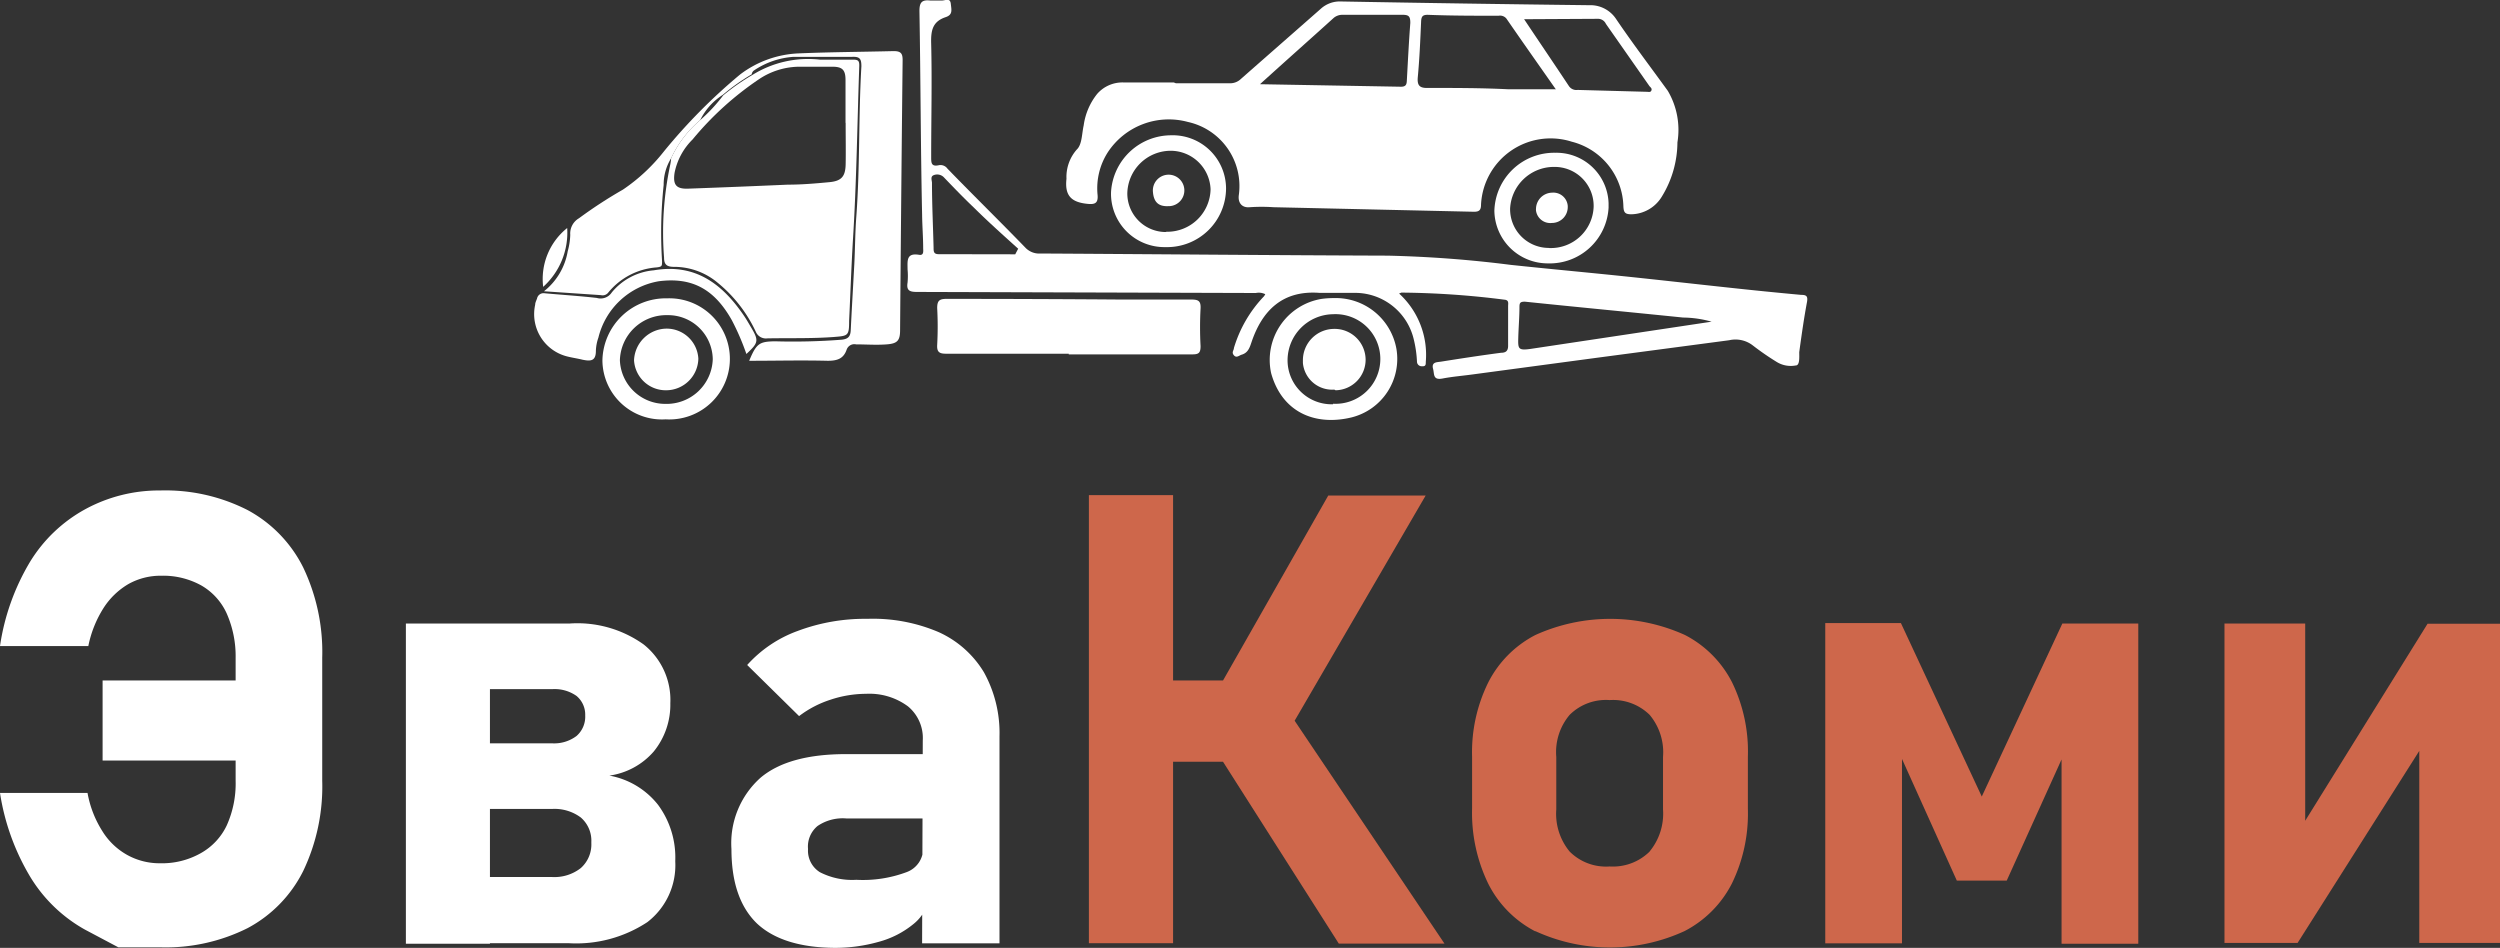 <svg xmlns="http://www.w3.org/2000/svg" viewBox="0 0 187.37 71.04"><rect x="0" y="0" width="187.37" height="71.04" fill="#333333" stroke="none"/><defs><style>.cls-1{fill:#fff;}.cls-2{fill:#ce674b;}</style></defs><title>eva-komi-logo-white-mobilee</title><g id="Слой_2" data-name="Слой 2"><g id="Слой_1-2" data-name="Слой 1"><path class="cls-1" d="M8.87,71,6.38,69.68a11.15,11.15,0,0,1-4.1-3.94A17.35,17.35,0,0,1,0,59.43H6.56a7.93,7.93,0,0,0,1.11,2.86,5.1,5.1,0,0,0,1.87,1.79A5,5,0,0,0,12,64.7a5.9,5.9,0,0,0,3-.73A4.68,4.68,0,0,0,17,61.85a7.67,7.67,0,0,0,.66-3.34v-9.2A7.94,7.94,0,0,0,17,46a4.62,4.62,0,0,0-1.91-2.12,5.9,5.9,0,0,0-3-.73,4.92,4.92,0,0,0-2.46.62,5.55,5.55,0,0,0-1.87,1.8,8.4,8.4,0,0,0-1.14,2.85H0a17.12,17.12,0,0,1,2.25-6.31,11.08,11.08,0,0,1,4.13-3.94A11.56,11.56,0,0,1,12,36.76a13.57,13.57,0,0,1,6.56,1.47,9.9,9.9,0,0,1,4.16,4.29,14.7,14.7,0,0,1,1.43,6.78v9.21a14.7,14.7,0,0,1-1.43,6.78,9.8,9.8,0,0,1-4.16,4.27A13.71,13.71,0,0,1,12,71Zm-1.18-20h13V57h-13Z"/><path class="cls-1" d="M30.42,46.73h6.3v24h-6.3Zm3.23,19h7.71a3.21,3.21,0,0,0,2.17-.67,2.37,2.37,0,0,0,.79-1.87v-.09a2.29,2.29,0,0,0-.79-1.83,3.29,3.29,0,0,0-2.17-.64H33.65V55.71h7.71a2.79,2.79,0,0,0,1.85-.55,1.92,1.92,0,0,0,.65-1.54,1.82,1.82,0,0,0-.65-1.46,2.84,2.84,0,0,0-1.81-.51H33.65V46.73h9.07a8.54,8.54,0,0,1,5.52,1.57,5.31,5.31,0,0,1,2,4.4A5.56,5.56,0,0,1,49,56.32a5.39,5.39,0,0,1-3.33,1.81,6,6,0,0,1,3.65,2.19,6.64,6.64,0,0,1,1.29,4.19v.06a5.38,5.38,0,0,1-2.09,4.54,9.68,9.68,0,0,1-5.92,1.58h-9Z"/><path class="cls-1" d="M56.73,69.21c-1.27-1.23-1.91-3.08-1.91-5.58A6.58,6.58,0,0,1,57,58.29c1.41-1.19,3.56-1.77,6.4-1.77h6l.32,4.82h-6.3a3.35,3.35,0,0,0-2.15.57,2,2,0,0,0-.71,1.72,1.9,1.9,0,0,0,.89,1.74,5.28,5.28,0,0,0,2.73.57,9.36,9.36,0,0,0,3.78-.58,1.89,1.89,0,0,0,1.23-1.8l.49,3.49a3.28,3.28,0,0,1-1.2,2.19,6.93,6.93,0,0,1-2.63,1.35,12,12,0,0,1-3.33.45Q58.64,71,56.73,69.21ZM69.16,55.5a3.08,3.08,0,0,0-1.11-2.56A4.86,4.86,0,0,0,64.9,52a8.51,8.51,0,0,0-2.65.44,7.82,7.82,0,0,0-2.36,1.23L56,49.84a9.39,9.39,0,0,1,3.78-2.55A14.32,14.32,0,0,1,65,46.38a12.52,12.52,0,0,1,5.36,1,7.62,7.62,0,0,1,3.38,3,9.39,9.39,0,0,1,1.17,4.81V70.7H69.11Z"/><path class="cls-2" d="M81.61,37.11h6.31V70.69H81.61ZM84.35,51h11.9v6.09H84.35Zm6.58,4.94,5.76-2.43,11.57,17.21h-7.92Zm0-3.65,8.62-15.15h7.3L95.65,56.39Z"/><path class="cls-2" d="M115.08,69.81a8.15,8.15,0,0,1-3.53-3.56,12.15,12.15,0,0,1-1.22-5.65V56.7a11.81,11.81,0,0,1,1.22-5.57,8.16,8.16,0,0,1,3.53-3.54,13.59,13.59,0,0,1,11.2,0,8.16,8.16,0,0,1,3.53,3.54A11.8,11.8,0,0,1,131,56.7v3.94a11.92,11.92,0,0,1-1.21,5.6,8.21,8.21,0,0,1-3.53,3.54,13.36,13.36,0,0,1-11.2,0Zm8.56-6a4.45,4.45,0,0,0,1-3.15V56.73a4.36,4.36,0,0,0-1-3.15,3.91,3.91,0,0,0-3-1.11,3.85,3.85,0,0,0-3,1.11,4.32,4.32,0,0,0-1,3.15v3.94a4.44,4.44,0,0,0,1,3.15,3.85,3.85,0,0,0,3,1.12,3.92,3.92,0,0,0,3-1.12Z"/><path class="cls-2" d="M154.57,46.73h5.69v24h-5.75V54.93l.23,1.48L150.4,66h-3.74l-4.34-9.63.23-1.48V70.7H136.8v-24h5.67l6.06,13Z"/><path class="cls-2" d="M181.32,70.67V54.81l.55.6L172.2,70.67h-5.48V46.73h6.05V63l-.55-.6,9.72-15.65h5.43V70.67Z"/><path class="cls-1" d="M88.13,6.24h4A1.16,1.16,0,0,0,93,5.92c2-1.76,4-3.51,6-5.27a2.12,2.12,0,0,1,1.5-.54q9.3.17,18.6.28a2.31,2.31,0,0,1,2,1C122.33,3.21,123.69,5,125,6.81a5.77,5.77,0,0,1,.72,3.86,7.84,7.84,0,0,1-1.16,4.05,2.73,2.73,0,0,1-2.29,1.34c-.47,0-.58-.13-.6-.59a5.13,5.13,0,0,0-3.87-4.85A5.22,5.22,0,0,0,111,15.34c0,.41-.14.54-.56.53l-15-.34a13.07,13.07,0,0,0-1.77,0c-.59.06-.91-.33-.82-.93a4.92,4.92,0,0,0-3.82-5.46,5.47,5.47,0,0,0-6,2.27,5,5,0,0,0-.77,3.19c.06.64-.21.73-.74.68-1.24-.12-1.73-.62-1.59-1.88a3.11,3.11,0,0,1,.78-2.2c.39-.37.37-1.18.51-1.8a4.83,4.83,0,0,1,1-2.35,2.51,2.51,0,0,1,2-.87c1.24,0,2.5,0,3.75,0Zm28.48.46c-1.29-1.84-2.51-3.57-3.71-5.31a.61.61,0,0,0-.58-.21c-1.77,0-3.54,0-5.32-.07-.38,0-.47.13-.49.49-.06,1.4-.12,2.8-.25,4.19-.06.66.18.82.78.8,2,0,4,0,6,.1,1.12,0,2.25,0,3.52,0ZM94.35,6.31,105,6.5c.36,0,.43-.16.44-.47.08-1.44.15-2.88.26-4.31,0-.46-.09-.61-.56-.61-1.51,0-3,0-4.53,0a1,1,0,0,0-.66.24c-1.8,1.63-3.61,3.23-5.56,5Zm19.88-4.87c1.08,1.62,2.23,3.31,3.35,5a.67.67,0,0,0,.66.3l5.19.14c.12,0,.28.06.34-.1s-.07-.23-.15-.33l-3.26-4.66a.65.65,0,0,0-.57-.38Z"/><path class="cls-1" d="M104.86,22a6.22,6.22,0,0,1,2,5.12c0,.21,0,.35-.29.33a.35.35,0,0,1-.37-.33v0a8.61,8.61,0,0,0-.24-1.68,4.52,4.52,0,0,0-4.37-3.49c-.9,0-1.8,0-2.7,0-2.79-.21-4.28,1.35-5.07,3.63-.14.41-.25.85-.75,1-.19.05-.39.28-.59.05s0-.37,0-.55a9.56,9.56,0,0,1,2.25-3.87,1.4,1.4,0,0,0,.1-.16,1.09,1.09,0,0,0-.71-.09l-25.38-.08c-.55,0-.82-.09-.72-.7a5.46,5.46,0,0,0,0-1c0-.63-.11-1.25.88-1.08.33.05.3-.25.29-.46,0-.85-.07-1.71-.08-2.56C69,11,69,5.89,68.91.82c0-.66.2-.85.82-.78.28,0,.57,0,.85,0s.63-.22.68.24.16.82-.37,1c-1,.33-1.13,1-1.1,2,.07,2.83,0,5.65,0,8.48,0,.45,0,.75.59.62a.64.64,0,0,1,.63.26c1.94,2,3.9,3.92,5.82,5.9A1.43,1.43,0,0,0,78,19c8.64.05,17.29.13,26,.16a88.54,88.54,0,0,1,9.21.69c2.72.29,5.44.54,8.16.82s5.43.59,8.14.88q2.75.3,5.48.55c.39,0,.52.09.44.54-.23,1.23-.41,2.5-.58,3.75,0,.37.05,1-.26,1a2,2,0,0,1-1.44-.27,20.08,20.08,0,0,1-1.78-1.23,2.12,2.12,0,0,0-1.77-.39l-9.81,1.3-9.47,1.27c-.74.1-1.48.16-2.21.3s-.6-.34-.7-.71c-.15-.53.28-.51.56-.55,1.51-.24,3-.47,4.53-.67.38,0,.54-.16.53-.56V22.94c0-.2.08-.45-.28-.48a64.17,64.17,0,0,0-7.72-.53Zm23.42,2.11a8.07,8.07,0,0,0-2.13-.31c-4-.41-7.91-.78-11.86-1.19-.33,0-.41.07-.41.38,0,.78-.07,1.57-.09,2.36s0,.93.92.8ZM76.09,19.06l.22-.42c-1.11-1-2.23-2-3.32-3.08-.77-.73-1.49-1.48-2.22-2.24a.7.7,0,0,0-.77-.2c-.29.1-.16.38-.15.57,0,1.62.08,3.24.12,4.86,0,.3,0,.51.41.5Z"/><path class="cls-1" d="M56.37,5.63a7.9,7.9,0,0,1,5.08-1.16c.82,0,1.65,0,2.49,0,.39,0,.47.1.46.48-.15,4.27-.2,8.54-.46,12.8-.13,2.1-.2,4.2-.3,6.3,0,1.14-.08,1.12-1.19,1.21-1.65.12-3.3.07-4.94.1a.82.82,0,0,1-.87-.51A10.43,10.43,0,0,0,53.8,21.2,5.08,5.08,0,0,0,50.51,20c-.56,0-.74-.2-.74-.69a24.43,24.43,0,0,1,.47-7,3.47,3.47,0,0,0,.06-.45A8.23,8.23,0,0,1,52.48,9,12.09,12.09,0,0,0,54.2,7.15,16.25,16.25,0,0,1,56.37,5.63Zm7,3.56V6c0-.78-.25-1-1-1H60a5.49,5.49,0,0,0-3.09.92,23.35,23.35,0,0,0-5,4.53,4.85,4.85,0,0,0-1.35,2.49c-.14.9.11,1.23,1,1.2,2.49-.09,5-.19,7.48-.3,1.05,0,2.1-.09,3.15-.19.89-.09,1.17-.44,1.19-1.33s0-2.07,0-3.09Z"/><path class="cls-1" d="M52.48,9a8.36,8.36,0,0,0-2.18,2.86,3.75,3.75,0,0,0-.56,2,34.14,34.14,0,0,0-.12,5.72c0,.35,0,.41-.39.46a5.16,5.16,0,0,0-3.66,1.91.53.53,0,0,1-.53.17l-4.27-.29a4.85,4.85,0,0,0,1.78-3,5.16,5.16,0,0,0,.19-1.23,1.32,1.32,0,0,1,.65-1.24,33.92,33.92,0,0,1,3.3-2.15,13.56,13.56,0,0,0,3.06-2.85,42.08,42.08,0,0,1,5.71-5.77A7.77,7.77,0,0,1,59.88,4c2.37-.1,4.73-.11,7.1-.17.55,0,.67.19.67.67q-.11,10.13-.19,20.25c0,.79-.22,1-1,1.06s-1.53,0-2.3,0a.61.61,0,0,0-.71.41c-.24.68-.72.82-1.42.82-1.94-.05-3.88,0-5.88,0,.54-1.3.76-1.44,1.93-1.46a47.3,47.3,0,0,0,5-.12c.48-.05.65-.23.68-.68.08-1.65.18-3.32.27-5,.06-1.18.06-2.37.15-3.55.28-3.75.16-7.51.38-11.26,0-.55-.11-.73-.68-.71-1.47,0-2.93,0-4.4,0a6,6,0,0,0-2.94,1,.42.42,0,0,0-.2.31,15.52,15.52,0,0,0-2.17,1.54A4.66,4.66,0,0,0,52.48,9Z"/><path class="cls-1" d="M80.1,26.51H70.9c-.5,0-.69-.13-.66-.66a25.41,25.41,0,0,0,0-2.76c0-.56.17-.69.7-.69q6.54,0,13.08.05c1.75,0,3.51,0,5.26,0,.52,0,.73.09.7.67a26.53,26.53,0,0,0,0,2.82c0,.5-.13.62-.61.62-3.09,0-6.18,0-9.27,0Z"/><path class="cls-1" d="M55.94,26.53A18.3,18.3,0,0,0,54.85,24c-1.32-2.35-3-3.24-5.48-2.92a5.64,5.64,0,0,0-4.52,4.22,3.29,3.29,0,0,0-.19,1c0,.78-.41.78-1,.66-.36-.09-.72-.14-1.09-.23a3.27,3.27,0,0,1-2.46-3.89c0-.16.09-.32.14-.47a.5.5,0,0,1,.57-.39h0c1.3.12,2.61.2,3.91.35a1,1,0,0,0,1.12-.41A4.57,4.57,0,0,1,49,20.26c3.09-.53,5.12,1,6.75,3.39.2.29.37.6.55.9C56.88,25.53,56.85,25.69,55.94,26.53Z"/><path class="cls-1" d="M49.87,31.43A4.46,4.46,0,0,1,45.15,27,4.75,4.75,0,0,1,50,22.36a4.54,4.54,0,1,1-.09,9.07Zm0-1.16a3.46,3.46,0,0,0,3.55-3.35,3.35,3.35,0,0,0-3.4-3.3h0A3.48,3.48,0,0,0,46.46,27a3.4,3.4,0,0,0,3.4,3.27Z"/><path class="cls-1" d="M100,22.34a4.62,4.62,0,0,1,4.66,3.81,4.52,4.52,0,0,1-3.39,5.14c-2.74.65-5.19-.41-6-3.32a4.64,4.64,0,0,1,3.79-5.57A7,7,0,0,1,100,22.34Zm-.09,7.92a3.36,3.36,0,1,0,0-6.71h0A3.46,3.46,0,0,0,96.5,27a3.3,3.3,0,0,0,3.29,3.3h.12Z"/><path class="cls-1" d="M116.56,11.45a3.91,3.91,0,0,1,4,3.78c0,.11,0,.22,0,.33A4.42,4.42,0,0,1,116,19.74a4,4,0,0,1-4-3.95A4.48,4.48,0,0,1,116.56,11.45Zm-.44,7.14a3.21,3.21,0,0,0,3.32-3.08,2.92,2.92,0,0,0-2.9-3h-.1a3.29,3.29,0,0,0-3.26,3.11A2.9,2.9,0,0,0,116,18.58h.1Z"/><path class="cls-1" d="M87.34,18.52a4,4,0,0,1-4.07-4.12,4.52,4.52,0,0,1,4.47-4.26,4,4,0,0,1,4.15,4A4.42,4.42,0,0,1,87.34,18.52Zm.09-1.15a3.25,3.25,0,0,0,3.3-3.19v0a3,3,0,0,0-3-2.88h0a3.26,3.26,0,0,0-3.24,3.19,2.89,2.89,0,0,0,2.87,2.9Z"/><path class="cls-1" d="M42.51,17.09a5.47,5.47,0,0,1-1.8,4.41A4.89,4.89,0,0,1,42.51,17.09Z"/><path class="cls-1" d="M52.34,26.88a2.42,2.42,0,0,1-2.41,2.37A2.38,2.38,0,0,1,47.52,27a2.47,2.47,0,0,1,2.41-2.37A2.38,2.38,0,0,1,52.34,26.88Z"/><path class="cls-1" d="M100,29.2a2.2,2.2,0,0,1-2.35-2V27a2.35,2.35,0,0,1,2.34-2.35h0a2.32,2.32,0,0,1,2.36,2.28,2.29,2.29,0,0,1-2.25,2.32Z"/><path class="cls-1" d="M116.33,14.44a1.08,1.08,0,0,1,1.17,1v.06a1.19,1.19,0,0,1-1.13,1.21h-.05a1.08,1.08,0,0,1-1.2-.93.71.71,0,0,1,0-.14A1.23,1.23,0,0,1,116.33,14.44Z"/><path class="cls-1" d="M86.41,14.38a1.18,1.18,0,1,1,1.25,1.07h-.08C86.83,15.49,86.47,15.15,86.41,14.38Z"/></g></g></svg>
